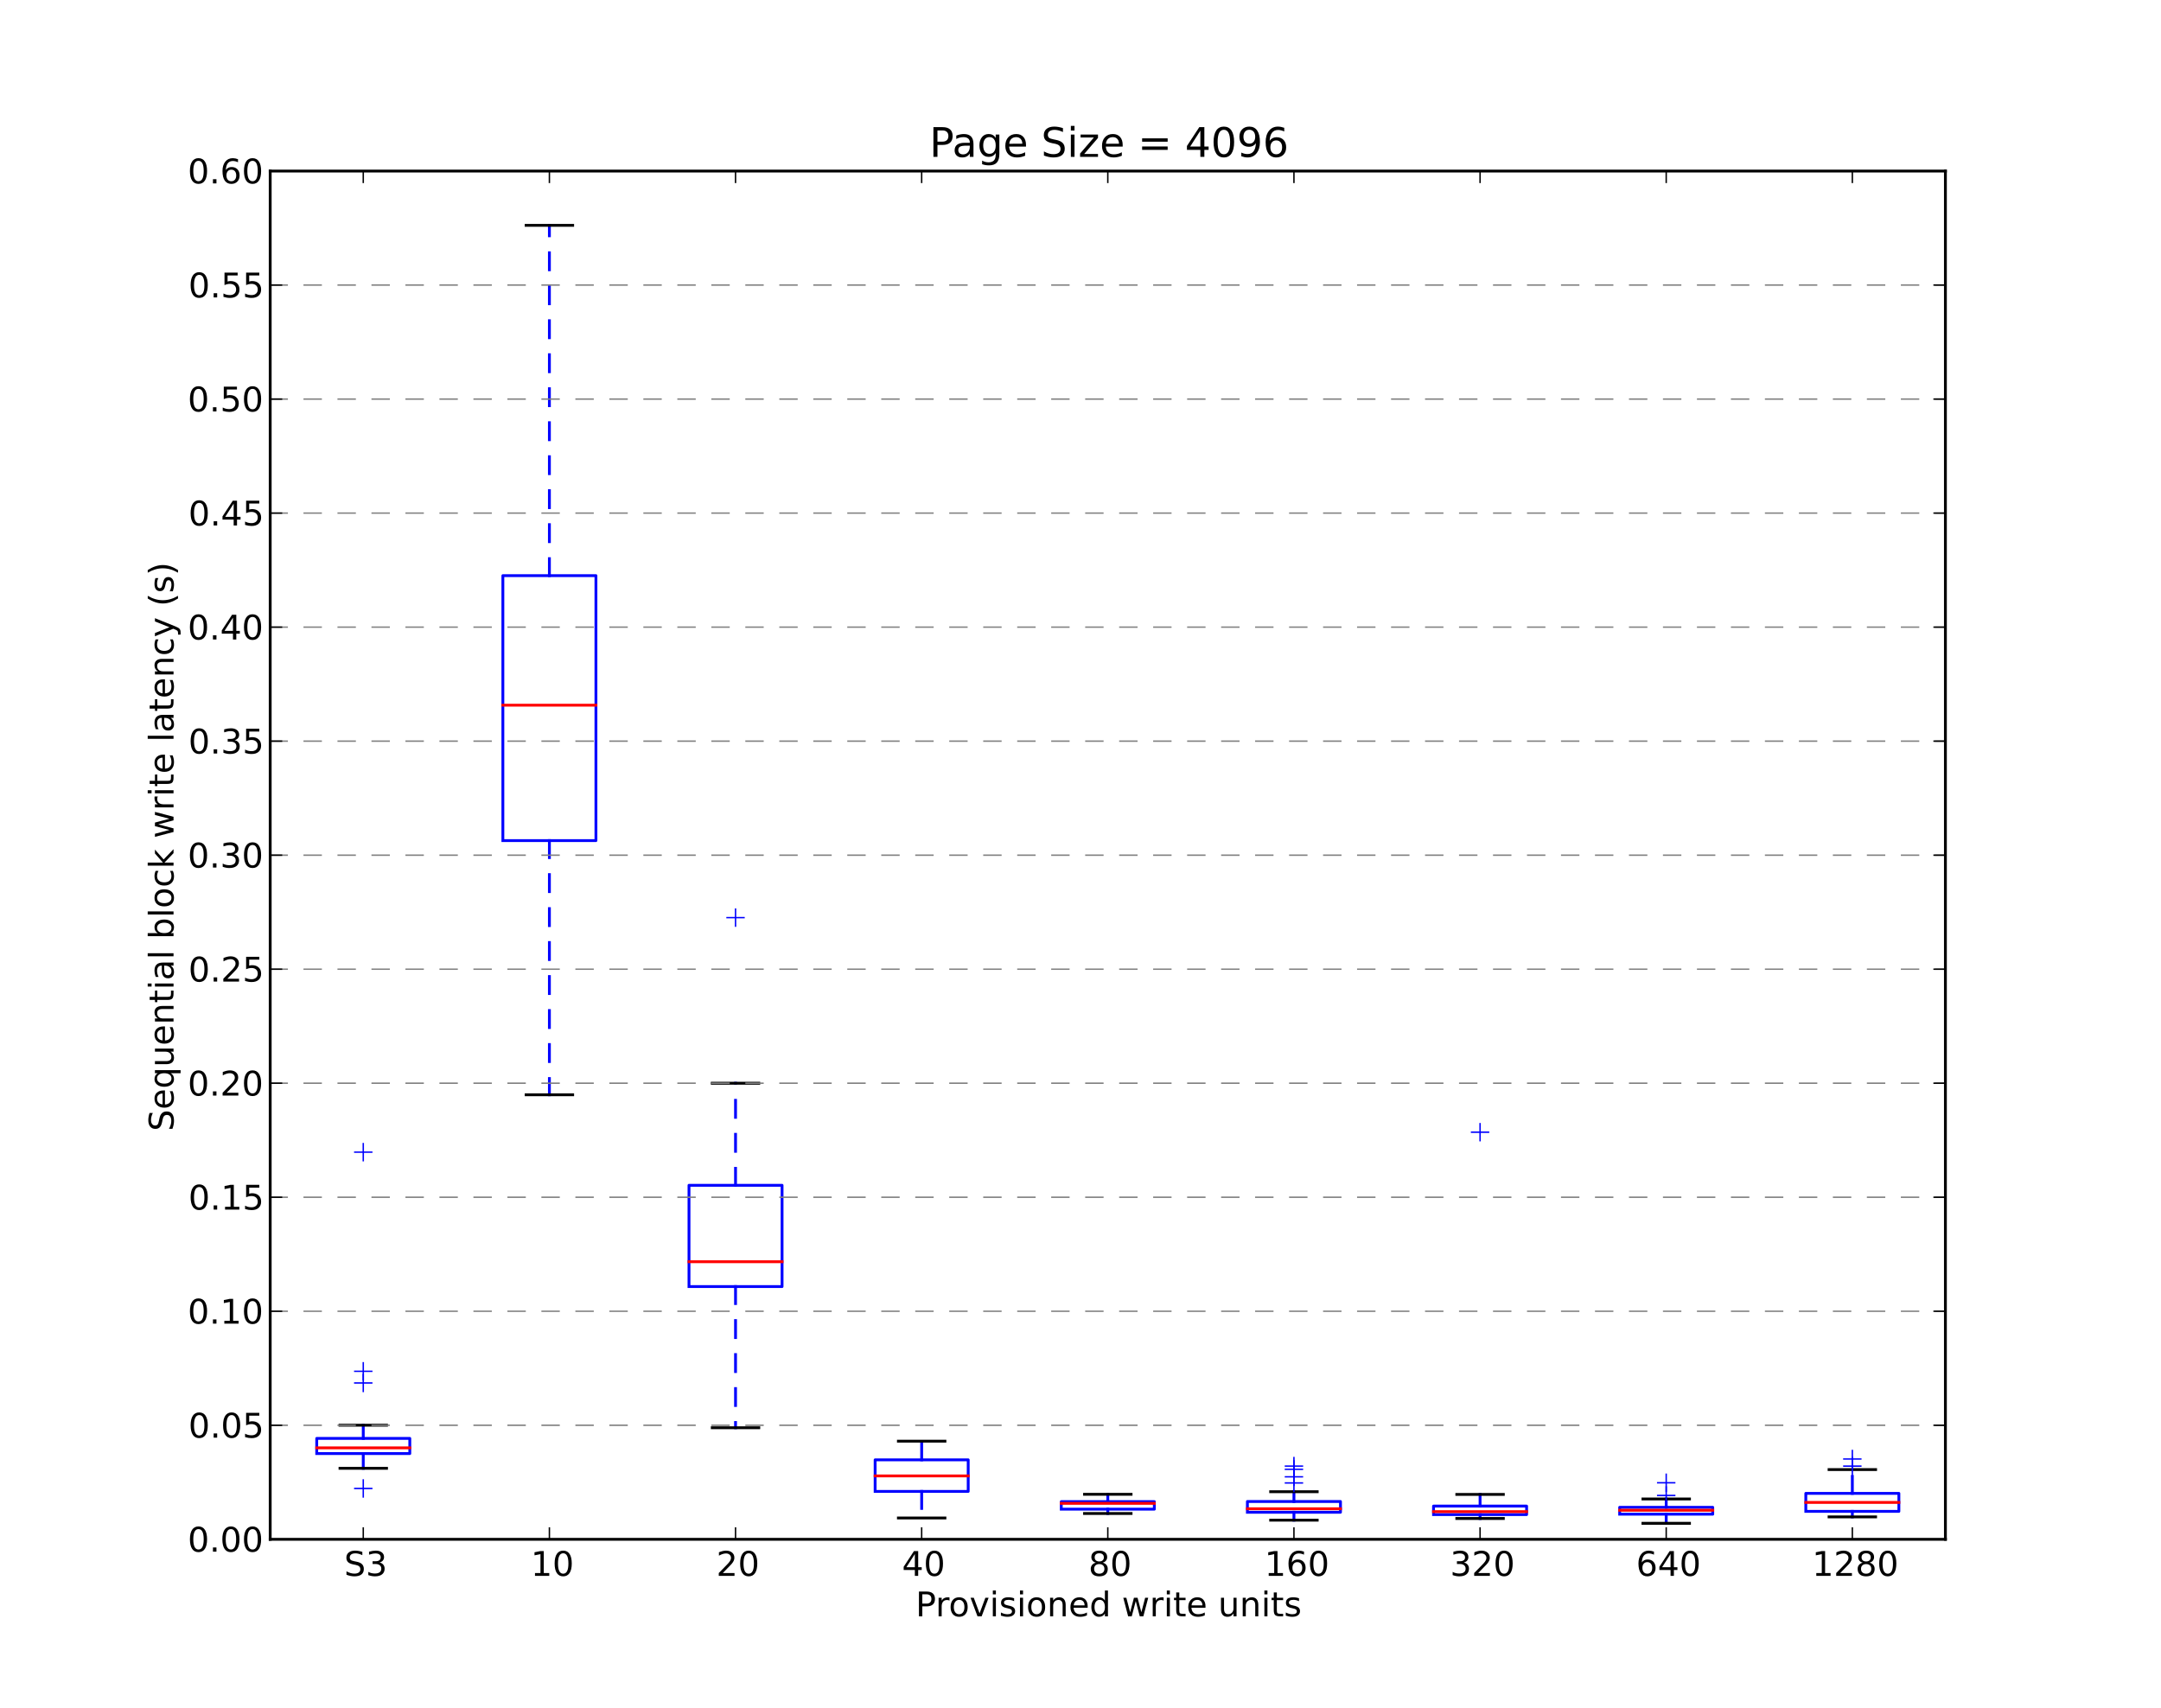 <?xml version="1.0" encoding="utf-8" standalone="no"?>
<!DOCTYPE svg PUBLIC "-//W3C//DTD SVG 1.1//EN"
  "http://www.w3.org/Graphics/SVG/1.1/DTD/svg11.dtd">
<!-- Created with matplotlib (http://matplotlib.sourceforge.net/) -->
<svg height="603pt" version="1.1" viewBox="0 0 763 603" width="763pt" xmlns="http://www.w3.org/2000/svg" xmlns:xlink="http://www.w3.org/1999/xlink">
 <defs>
  <style type="text/css">
*{stroke-linecap:square;stroke-linejoin:round;}
  </style>
 </defs>
 <g id="figure_1">
  <g id="patch_1">
   <path d="
M0 603.9
L763.2 603.9
L763.2 0
L0 0
z
" style="fill:#ffffff;"/>
  </g>
  <g id="axes_1">
   <g id="patch_2">
    <path d="
M95.4 543.51
L686.88 543.51
L686.88 60.39
L95.4 60.39
z
" style="fill:#ffffff;"/>
   </g>
   <g id="line2d_1">
    <path clip-path="url(#p51a8a331b1)" d="
M128.26 513.24
L128.26 518.444" style="fill:none;stroke:#0000ff;stroke-dasharray:6,6;stroke-dashoffset:0.0;stroke-linecap:butt;"/>
   </g>
   <g id="line2d_2">
    <path clip-path="url(#p51a8a331b1)" d="
M128.26 507.884
L128.26 503.232" style="fill:none;stroke:#0000ff;stroke-dasharray:6,6;stroke-dashoffset:0.0;stroke-linecap:butt;"/>
   </g>
   <g id="line2d_3">
    <path clip-path="url(#p51a8a331b1)" d="
M120.045 503.232
L136.475 503.232" style="fill:none;stroke:#000000;"/>
   </g>
   <g id="line2d_4">
    <path clip-path="url(#p51a8a331b1)" d="
M120.045 518.444
L136.475 518.444" style="fill:none;stroke:#000000;"/>
   </g>
   <g id="line2d_5">
    <path clip-path="url(#p51a8a331b1)" d="
M111.83 513.24
L144.69 513.24
L144.69 507.884
L111.83 507.884
L111.83 513.24" style="fill:none;stroke:#0000ff;"/>
   </g>
   <g id="line2d_6">
    <path clip-path="url(#p51a8a331b1)" d="
M111.83 511.219
L144.69 511.219" style="fill:none;stroke:#ff0000;"/>
   </g>
   <g id="line2d_7">
    <defs>
     <path d="
M-3 0
L3 0
M0 3
L0 -3" id="meed6b43e94" style="stroke:#0000ff;stroke-linecap:butt;stroke-width:0.5;"/>
    </defs>
    <g clip-path="url(#p51a8a331b1)">
     <use style="fill:#0000ff;stroke:#0000ff;stroke-linecap:butt;stroke-width:0.5;" x="128.26" xlink:href="#meed6b43e94" y="484.187"/>
     <use style="fill:#0000ff;stroke:#0000ff;stroke-linecap:butt;stroke-width:0.5;" x="128.26" xlink:href="#meed6b43e94" y="406.815"/>
     <use style="fill:#0000ff;stroke:#0000ff;stroke-linecap:butt;stroke-width:0.5;" x="128.26" xlink:href="#meed6b43e94" y="488.314"/>
    </g>
   </g>
   <g id="line2d_8">
    <g clip-path="url(#p51a8a331b1)">
     <use style="fill:#0000ff;stroke:#0000ff;stroke-linecap:butt;stroke-width:0.5;" x="128.26" xlink:href="#meed6b43e94" y="525.559"/>
    </g>
   </g>
   <g id="line2d_9">
    <path clip-path="url(#p51a8a331b1)" d="
M193.98 296.809
L193.98 386.555" style="fill:none;stroke:#0000ff;stroke-dasharray:6,6;stroke-dashoffset:0.0;stroke-linecap:butt;"/>
   </g>
   <g id="line2d_10">
    <path clip-path="url(#p51a8a331b1)" d="
M193.98 203.249
L193.98 79.56" style="fill:none;stroke:#0000ff;stroke-dasharray:6,6;stroke-dashoffset:0.0;stroke-linecap:butt;"/>
   </g>
   <g id="line2d_11">
    <path clip-path="url(#p51a8a331b1)" d="
M185.765 79.56
L202.195 79.56" style="fill:none;stroke:#000000;"/>
   </g>
   <g id="line2d_12">
    <path clip-path="url(#p51a8a331b1)" d="
M185.765 386.555
L202.195 386.555" style="fill:none;stroke:#000000;"/>
   </g>
   <g id="line2d_13">
    <path clip-path="url(#p51a8a331b1)" d="
M177.55 296.809
L210.41 296.809
L210.41 203.249
L177.55 203.249
L177.55 296.809" style="fill:none;stroke:#0000ff;"/>
   </g>
   <g id="line2d_14">
    <path clip-path="url(#p51a8a331b1)" d="
M177.55 248.997
L210.41 248.997" style="fill:none;stroke:#ff0000;"/>
   </g>
   <g id="line2d_15"/>
   <g id="line2d_16"/>
   <g id="line2d_17">
    <path clip-path="url(#p51a8a331b1)" d="
M259.7 454.275
L259.7 504.11" style="fill:none;stroke:#0000ff;stroke-dasharray:6,6;stroke-dashoffset:0.0;stroke-linecap:butt;"/>
   </g>
   <g id="line2d_18">
    <path clip-path="url(#p51a8a331b1)" d="
M259.7 418.513
L259.7 382.478" style="fill:none;stroke:#0000ff;stroke-dasharray:6,6;stroke-dashoffset:0.0;stroke-linecap:butt;"/>
   </g>
   <g id="line2d_19">
    <path clip-path="url(#p51a8a331b1)" d="
M251.485 382.478
L267.915 382.478" style="fill:none;stroke:#000000;"/>
   </g>
   <g id="line2d_20">
    <path clip-path="url(#p51a8a331b1)" d="
M251.485 504.11
L267.915 504.11" style="fill:none;stroke:#000000;"/>
   </g>
   <g id="line2d_21">
    <path clip-path="url(#p51a8a331b1)" d="
M243.27 454.275
L276.13 454.275
L276.13 418.513
L243.27 418.513
L243.27 454.275" style="fill:none;stroke:#0000ff;"/>
   </g>
   <g id="line2d_22">
    <path clip-path="url(#p51a8a331b1)" d="
M243.27 445.507
L276.13 445.507" style="fill:none;stroke:#ff0000;"/>
   </g>
   <g id="line2d_23">
    <g clip-path="url(#p51a8a331b1)">
     <use style="fill:#0000ff;stroke:#0000ff;stroke-linecap:butt;stroke-width:0.5;" x="259.7" xlink:href="#meed6b43e94" y="323.998"/>
    </g>
   </g>
   <g id="line2d_24"/>
   <g id="line2d_25">
    <path clip-path="url(#p51a8a331b1)" d="
M325.42 526.597
L325.42 535.988" style="fill:none;stroke:#0000ff;stroke-dasharray:6,6;stroke-dashoffset:0.0;stroke-linecap:butt;"/>
   </g>
   <g id="line2d_26">
    <path clip-path="url(#p51a8a331b1)" d="
M325.42 515.451
L325.42 508.861" style="fill:none;stroke:#0000ff;stroke-dasharray:6,6;stroke-dashoffset:0.0;stroke-linecap:butt;"/>
   </g>
   <g id="line2d_27">
    <path clip-path="url(#p51a8a331b1)" d="
M317.205 508.861
L333.635 508.861" style="fill:none;stroke:#000000;"/>
   </g>
   <g id="line2d_28">
    <path clip-path="url(#p51a8a331b1)" d="
M317.205 535.988
L333.635 535.988" style="fill:none;stroke:#000000;"/>
   </g>
   <g id="line2d_29">
    <path clip-path="url(#p51a8a331b1)" d="
M308.99 526.597
L341.85 526.597
L341.85 515.451
L308.99 515.451
L308.99 526.597" style="fill:none;stroke:#0000ff;"/>
   </g>
   <g id="line2d_30">
    <path clip-path="url(#p51a8a331b1)" d="
M308.99 521.13
L341.85 521.13" style="fill:none;stroke:#ff0000;"/>
   </g>
   <g id="line2d_31"/>
   <g id="line2d_32"/>
   <g id="line2d_33">
    <path clip-path="url(#p51a8a331b1)" d="
M391.14 532.869
L391.14 534.39" style="fill:none;stroke:#0000ff;stroke-dasharray:6,6;stroke-dashoffset:0.0;stroke-linecap:butt;"/>
   </g>
   <g id="line2d_34">
    <path clip-path="url(#p51a8a331b1)" d="
M391.14 530.211
L391.14 527.627" style="fill:none;stroke:#0000ff;stroke-dasharray:6,6;stroke-dashoffset:0.0;stroke-linecap:butt;"/>
   </g>
   <g id="line2d_35">
    <path clip-path="url(#p51a8a331b1)" d="
M382.925 527.627
L399.355 527.627" style="fill:none;stroke:#000000;"/>
   </g>
   <g id="line2d_36">
    <path clip-path="url(#p51a8a331b1)" d="
M382.925 534.39
L399.355 534.39" style="fill:none;stroke:#000000;"/>
   </g>
   <g id="line2d_37">
    <path clip-path="url(#p51a8a331b1)" d="
M374.71 532.869
L407.57 532.869
L407.57 530.211
L374.71 530.211
L374.71 532.869" style="fill:none;stroke:#0000ff;"/>
   </g>
   <g id="line2d_38">
    <path clip-path="url(#p51a8a331b1)" d="
M374.71 530.819
L407.57 530.819" style="fill:none;stroke:#ff0000;"/>
   </g>
   <g id="line2d_39"/>
   <g id="line2d_40"/>
   <g id="line2d_41">
    <path clip-path="url(#p51a8a331b1)" d="
M456.86 533.957
L456.86 536.747" style="fill:none;stroke:#0000ff;stroke-dasharray:6,6;stroke-dashoffset:0.0;stroke-linecap:butt;"/>
   </g>
   <g id="line2d_42">
    <path clip-path="url(#p51a8a331b1)" d="
M456.86 530.158
L456.86 526.712" style="fill:none;stroke:#0000ff;stroke-dasharray:6,6;stroke-dashoffset:0.0;stroke-linecap:butt;"/>
   </g>
   <g id="line2d_43">
    <path clip-path="url(#p51a8a331b1)" d="
M448.645 526.712
L465.075 526.712" style="fill:none;stroke:#000000;"/>
   </g>
   <g id="line2d_44">
    <path clip-path="url(#p51a8a331b1)" d="
M448.645 536.747
L465.075 536.747" style="fill:none;stroke:#000000;"/>
   </g>
   <g id="line2d_45">
    <path clip-path="url(#p51a8a331b1)" d="
M440.43 533.957
L473.29 533.957
L473.29 530.158
L440.43 530.158
L440.43 533.957" style="fill:none;stroke:#0000ff;"/>
   </g>
   <g id="line2d_46">
    <path clip-path="url(#p51a8a331b1)" d="
M440.43 532.723
L473.29 532.723" style="fill:none;stroke:#ff0000;"/>
   </g>
   <g id="line2d_47">
    <g clip-path="url(#p51a8a331b1)">
     <use style="fill:#0000ff;stroke:#0000ff;stroke-linecap:butt;stroke-width:0.5;" x="456.86" xlink:href="#meed6b43e94" y="523.609"/>
     <use style="fill:#0000ff;stroke:#0000ff;stroke-linecap:butt;stroke-width:0.5;" x="456.86" xlink:href="#meed6b43e94" y="521.446"/>
     <use style="fill:#0000ff;stroke:#0000ff;stroke-linecap:butt;stroke-width:0.5;" x="456.86" xlink:href="#meed6b43e94" y="518.8"/>
     <use style="fill:#0000ff;stroke:#0000ff;stroke-linecap:butt;stroke-width:0.5;" x="456.86" xlink:href="#meed6b43e94" y="517.656"/>
    </g>
   </g>
   <g id="line2d_48"/>
   <g id="line2d_49">
    <path clip-path="url(#p51a8a331b1)" d="
M522.58 534.784
L522.58 536.154" style="fill:none;stroke:#0000ff;stroke-dasharray:6,6;stroke-dashoffset:0.0;stroke-linecap:butt;"/>
   </g>
   <g id="line2d_50">
    <path clip-path="url(#p51a8a331b1)" d="
M522.58 531.781
L522.58 527.661" style="fill:none;stroke:#0000ff;stroke-dasharray:6,6;stroke-dashoffset:0.0;stroke-linecap:butt;"/>
   </g>
   <g id="line2d_51">
    <path clip-path="url(#p51a8a331b1)" d="
M514.365 527.661
L530.795 527.661" style="fill:none;stroke:#000000;"/>
   </g>
   <g id="line2d_52">
    <path clip-path="url(#p51a8a331b1)" d="
M514.365 536.154
L530.795 536.154" style="fill:none;stroke:#000000;"/>
   </g>
   <g id="line2d_53">
    <path clip-path="url(#p51a8a331b1)" d="
M506.15 534.784
L539.01 534.784
L539.01 531.781
L506.15 531.781
L506.15 534.784" style="fill:none;stroke:#0000ff;"/>
   </g>
   <g id="line2d_54">
    <path clip-path="url(#p51a8a331b1)" d="
M506.15 533.752
L539.01 533.752" style="fill:none;stroke:#ff0000;"/>
   </g>
   <g id="line2d_55">
    <g clip-path="url(#p51a8a331b1)">
     <use style="fill:#0000ff;stroke:#0000ff;stroke-linecap:butt;stroke-width:0.5;" x="522.58" xlink:href="#meed6b43e94" y="399.761"/>
    </g>
   </g>
   <g id="line2d_56"/>
   <g id="line2d_57">
    <path clip-path="url(#p51a8a331b1)" d="
M588.3 534.645
L588.3 537.865" style="fill:none;stroke:#0000ff;stroke-dasharray:6,6;stroke-dashoffset:0.0;stroke-linecap:butt;"/>
   </g>
   <g id="line2d_58">
    <path clip-path="url(#p51a8a331b1)" d="
M588.3 532.216
L588.3 529.262" style="fill:none;stroke:#0000ff;stroke-dasharray:6,6;stroke-dashoffset:0.0;stroke-linecap:butt;"/>
   </g>
   <g id="line2d_59">
    <path clip-path="url(#p51a8a331b1)" d="
M580.085 529.262
L596.515 529.262" style="fill:none;stroke:#000000;"/>
   </g>
   <g id="line2d_60">
    <path clip-path="url(#p51a8a331b1)" d="
M580.085 537.865
L596.515 537.865" style="fill:none;stroke:#000000;"/>
   </g>
   <g id="line2d_61">
    <path clip-path="url(#p51a8a331b1)" d="
M571.87 534.645
L604.73 534.645
L604.73 532.216
L571.87 532.216
L571.87 534.645" style="fill:none;stroke:#0000ff;"/>
   </g>
   <g id="line2d_62">
    <path clip-path="url(#p51a8a331b1)" d="
M571.87 533.245
L604.73 533.245" style="fill:none;stroke:#ff0000;"/>
   </g>
   <g id="line2d_63">
    <g clip-path="url(#p51a8a331b1)">
     <use style="fill:#0000ff;stroke:#0000ff;stroke-linecap:butt;stroke-width:0.5;" x="588.3" xlink:href="#meed6b43e94" y="528.025"/>
     <use style="fill:#0000ff;stroke:#0000ff;stroke-linecap:butt;stroke-width:0.5;" x="588.3" xlink:href="#meed6b43e94" y="523.545"/>
    </g>
   </g>
   <g id="line2d_64"/>
   <g id="line2d_65">
    <path clip-path="url(#p51a8a331b1)" d="
M654.02 533.647
L654.02 535.603" style="fill:none;stroke:#0000ff;stroke-dasharray:6,6;stroke-dashoffset:0.0;stroke-linecap:butt;"/>
   </g>
   <g id="line2d_66">
    <path clip-path="url(#p51a8a331b1)" d="
M654.02 527.289
L654.02 518.893" style="fill:none;stroke:#0000ff;stroke-dasharray:6,6;stroke-dashoffset:0.0;stroke-linecap:butt;"/>
   </g>
   <g id="line2d_67">
    <path clip-path="url(#p51a8a331b1)" d="
M645.805 518.893
L662.235 518.893" style="fill:none;stroke:#000000;"/>
   </g>
   <g id="line2d_68">
    <path clip-path="url(#p51a8a331b1)" d="
M645.805 535.603
L662.235 535.603" style="fill:none;stroke:#000000;"/>
   </g>
   <g id="line2d_69">
    <path clip-path="url(#p51a8a331b1)" d="
M637.59 533.647
L670.45 533.647
L670.45 527.289
L637.59 527.289
L637.59 533.647" style="fill:none;stroke:#0000ff;"/>
   </g>
   <g id="line2d_70">
    <path clip-path="url(#p51a8a331b1)" d="
M637.59 530.488
L670.45 530.488" style="fill:none;stroke:#ff0000;"/>
   </g>
   <g id="line2d_71">
    <g clip-path="url(#p51a8a331b1)">
     <use style="fill:#0000ff;stroke:#0000ff;stroke-linecap:butt;stroke-width:0.5;" x="654.02" xlink:href="#meed6b43e94" y="517.664"/>
     <use style="fill:#0000ff;stroke:#0000ff;stroke-linecap:butt;stroke-width:0.5;" x="654.02" xlink:href="#meed6b43e94" y="515.159"/>
    </g>
   </g>
   <g id="line2d_72"/>
   <g id="matplotlib.axis_1">
    <g id="xtick_1">
     <g id="line2d_73">
      <defs>
       <path d="
M0 0
L0 -4" id="m0012dd4eef" style="stroke:#000000;stroke-linecap:butt;stroke-width:0.5;"/>
      </defs>
      <g>
       <use style="stroke:#000000;stroke-linecap:butt;stroke-width:0.5;" x="128.26" xlink:href="#m0012dd4eef" y="543.51"/>
      </g>
     </g>
     <g id="line2d_74">
      <defs>
       <path d="
M0 0
L0 4" id="m476344969c" style="stroke:#000000;stroke-linecap:butt;stroke-width:0.5;"/>
      </defs>
      <g>
       <use style="stroke:#000000;stroke-linecap:butt;stroke-width:0.5;" x="128.26" xlink:href="#m476344969c" y="60.39"/>
      </g>
     </g>
     <g id="text_1">
      <!-- S3 -->
      <defs>
       <path d="
M53.516 70.516
L53.516 60.891
Q47.906 63.578 42.922 64.891
Q37.938 66.219 33.297 66.219
Q25.25 66.219 20.875 63.094
Q16.5 59.969 16.5 54.203
Q16.5 49.359 19.406 46.891
Q22.312 44.438 30.422 42.922
L36.375 41.703
Q47.406 39.594 52.656 34.297
Q57.906 29 57.906 20.125
Q57.906 9.516 50.797 4.047
Q43.703 -1.422 29.984 -1.422
Q24.812 -1.422 18.969 -0.25
Q13.141 0.922 6.891 3.219
L6.891 13.375
Q12.891 10.016 18.656 8.297
Q24.422 6.594 29.984 6.594
Q38.422 6.594 43.016 9.906
Q47.609 13.234 47.609 19.391
Q47.609 24.75 44.312 27.781
Q41.016 30.812 33.5 32.328
L27.484 33.5
Q16.453 35.688 11.516 40.375
Q6.594 45.062 6.594 53.422
Q6.594 63.094 13.406 68.656
Q20.219 74.219 32.172 74.219
Q37.312 74.219 42.625 73.281
Q47.953 72.359 53.516 70.516" id="DejaVuSans-53"/>
       <path d="
M40.578 39.312
Q47.656 37.797 51.625 33
Q55.609 28.219 55.609 21.188
Q55.609 10.406 48.188 4.484
Q40.766 -1.422 27.094 -1.422
Q22.516 -1.422 17.656 -0.516
Q12.797 0.391 7.625 2.203
L7.625 11.719
Q11.719 9.328 16.594 8.109
Q21.484 6.891 26.812 6.891
Q36.078 6.891 40.938 10.547
Q45.797 14.203 45.797 21.188
Q45.797 27.641 41.281 31.266
Q36.766 34.906 28.719 34.906
L20.219 34.906
L20.219 43.016
L29.109 43.016
Q36.375 43.016 40.234 45.922
Q44.094 48.828 44.094 54.297
Q44.094 59.906 40.109 62.906
Q36.141 65.922 28.719 65.922
Q24.656 65.922 20.016 65.031
Q15.375 64.156 9.812 62.312
L9.812 71.094
Q15.438 72.656 20.344 73.438
Q25.25 74.219 29.594 74.219
Q40.828 74.219 47.359 69.109
Q53.906 64.016 53.906 55.328
Q53.906 49.266 50.438 45.094
Q46.969 40.922 40.578 39.312" id="DejaVuSans-33"/>
      </defs>
      <g transform="translate(121.51 556.416)scale(0.12 -0.12)">
       <use xlink:href="#DejaVuSans-53"/>
       <use x="63.477" xlink:href="#DejaVuSans-33"/>
      </g>
     </g>
    </g>
    <g id="xtick_2">
     <g id="line2d_75">
      <g>
       <use style="stroke:#000000;stroke-linecap:butt;stroke-width:0.5;" x="193.98" xlink:href="#m0012dd4eef" y="543.51"/>
      </g>
     </g>
     <g id="line2d_76">
      <g>
       <use style="stroke:#000000;stroke-linecap:butt;stroke-width:0.5;" x="193.98" xlink:href="#m476344969c" y="60.39"/>
      </g>
     </g>
     <g id="text_2">
      <!-- 10 -->
      <defs>
       <path d="
M12.406 8.297
L28.516 8.297
L28.516 63.922
L10.984 60.406
L10.984 69.391
L28.422 72.906
L38.281 72.906
L38.281 8.297
L54.391 8.297
L54.391 0
L12.406 0
z
" id="DejaVuSans-31"/>
       <path d="
M31.781 66.406
Q24.172 66.406 20.328 58.906
Q16.5 51.422 16.5 36.375
Q16.5 21.391 20.328 13.891
Q24.172 6.391 31.781 6.391
Q39.453 6.391 43.281 13.891
Q47.125 21.391 47.125 36.375
Q47.125 51.422 43.281 58.906
Q39.453 66.406 31.781 66.406
M31.781 74.219
Q44.047 74.219 50.516 64.516
Q56.984 54.828 56.984 36.375
Q56.984 17.969 50.516 8.266
Q44.047 -1.422 31.781 -1.422
Q19.531 -1.422 13.062 8.266
Q6.594 17.969 6.594 36.375
Q6.594 54.828 13.062 64.516
Q19.531 74.219 31.781 74.219" id="DejaVuSans-30"/>
      </defs>
      <g transform="translate(187.403 556.416)scale(0.12 -0.12)">
       <use xlink:href="#DejaVuSans-31"/>
       <use x="63.623" xlink:href="#DejaVuSans-30"/>
      </g>
     </g>
    </g>
    <g id="xtick_3">
     <g id="line2d_77">
      <g>
       <use style="stroke:#000000;stroke-linecap:butt;stroke-width:0.5;" x="259.7" xlink:href="#m0012dd4eef" y="543.51"/>
      </g>
     </g>
     <g id="line2d_78">
      <g>
       <use style="stroke:#000000;stroke-linecap:butt;stroke-width:0.5;" x="259.7" xlink:href="#m476344969c" y="60.39"/>
      </g>
     </g>
     <g id="text_3">
      <!-- 20 -->
      <defs>
       <path d="
M19.188 8.297
L53.609 8.297
L53.609 0
L7.328 0
L7.328 8.297
Q12.938 14.109 22.625 23.891
Q32.328 33.688 34.812 36.531
Q39.547 41.844 41.422 45.531
Q43.312 49.219 43.312 52.781
Q43.312 58.594 39.234 62.25
Q35.156 65.922 28.609 65.922
Q23.969 65.922 18.812 64.312
Q13.672 62.703 7.812 59.422
L7.812 69.391
Q13.766 71.781 18.938 73
Q24.125 74.219 28.422 74.219
Q39.75 74.219 46.484 68.547
Q53.219 62.891 53.219 53.422
Q53.219 48.922 51.531 44.891
Q49.859 40.875 45.406 35.406
Q44.188 33.984 37.641 27.219
Q31.109 20.453 19.188 8.297" id="DejaVuSans-32"/>
      </defs>
      <g transform="translate(252.903 556.416)scale(0.12 -0.12)">
       <use xlink:href="#DejaVuSans-32"/>
       <use x="63.623" xlink:href="#DejaVuSans-30"/>
      </g>
     </g>
    </g>
    <g id="xtick_4">
     <g id="line2d_79">
      <g>
       <use style="stroke:#000000;stroke-linecap:butt;stroke-width:0.5;" x="325.42" xlink:href="#m0012dd4eef" y="543.51"/>
      </g>
     </g>
     <g id="line2d_80">
      <g>
       <use style="stroke:#000000;stroke-linecap:butt;stroke-width:0.5;" x="325.42" xlink:href="#m476344969c" y="60.39"/>
      </g>
     </g>
     <g id="text_4">
      <!-- 40 -->
      <defs>
       <path d="
M37.797 64.312
L12.891 25.391
L37.797 25.391
z

M35.203 72.906
L47.609 72.906
L47.609 25.391
L58.016 25.391
L58.016 17.188
L47.609 17.188
L47.609 0
L37.797 0
L37.797 17.188
L4.891 17.188
L4.891 26.703
z
" id="DejaVuSans-34"/>
      </defs>
      <g transform="translate(318.477 556.416)scale(0.12 -0.12)">
       <use xlink:href="#DejaVuSans-34"/>
       <use x="63.623" xlink:href="#DejaVuSans-30"/>
      </g>
     </g>
    </g>
    <g id="xtick_5">
     <g id="line2d_81">
      <g>
       <use style="stroke:#000000;stroke-linecap:butt;stroke-width:0.5;" x="391.14" xlink:href="#m0012dd4eef" y="543.51"/>
      </g>
     </g>
     <g id="line2d_82">
      <g>
       <use style="stroke:#000000;stroke-linecap:butt;stroke-width:0.5;" x="391.14" xlink:href="#m476344969c" y="60.39"/>
      </g>
     </g>
     <g id="text_5">
      <!-- 80 -->
      <defs>
       <path d="
M31.781 34.625
Q24.75 34.625 20.719 30.859
Q16.703 27.094 16.703 20.516
Q16.703 13.922 20.719 10.156
Q24.75 6.391 31.781 6.391
Q38.812 6.391 42.859 10.172
Q46.922 13.969 46.922 20.516
Q46.922 27.094 42.891 30.859
Q38.875 34.625 31.781 34.625
M21.922 38.812
Q15.578 40.375 12.031 44.719
Q8.5 49.078 8.5 55.328
Q8.5 64.062 14.719 69.141
Q20.953 74.219 31.781 74.219
Q42.672 74.219 48.875 69.141
Q55.078 64.062 55.078 55.328
Q55.078 49.078 51.531 44.719
Q48 40.375 41.703 38.812
Q48.828 37.156 52.797 32.312
Q56.781 27.484 56.781 20.516
Q56.781 9.906 50.312 4.234
Q43.844 -1.422 31.781 -1.422
Q19.734 -1.422 13.25 4.234
Q6.781 9.906 6.781 20.516
Q6.781 27.484 10.781 32.312
Q14.797 37.156 21.922 38.812
M18.312 54.391
Q18.312 48.734 21.844 45.562
Q25.391 42.391 31.781 42.391
Q38.141 42.391 41.719 45.562
Q45.312 48.734 45.312 54.391
Q45.312 60.062 41.719 63.234
Q38.141 66.406 31.781 66.406
Q25.391 66.406 21.844 63.234
Q18.312 60.062 18.312 54.391" id="DejaVuSans-38"/>
      </defs>
      <g transform="translate(384.31 556.416)scale(0.12 -0.12)">
       <use xlink:href="#DejaVuSans-38"/>
       <use x="63.623" xlink:href="#DejaVuSans-30"/>
      </g>
     </g>
    </g>
    <g id="xtick_6">
     <g id="line2d_83">
      <g>
       <use style="stroke:#000000;stroke-linecap:butt;stroke-width:0.5;" x="456.86" xlink:href="#m0012dd4eef" y="543.51"/>
      </g>
     </g>
     <g id="line2d_84">
      <g>
       <use style="stroke:#000000;stroke-linecap:butt;stroke-width:0.5;" x="456.86" xlink:href="#m476344969c" y="60.39"/>
      </g>
     </g>
     <g id="text_6">
      <!-- 160 -->
      <defs>
       <path d="
M33.016 40.375
Q26.375 40.375 22.484 35.828
Q18.609 31.297 18.609 23.391
Q18.609 15.531 22.484 10.953
Q26.375 6.391 33.016 6.391
Q39.656 6.391 43.531 10.953
Q47.406 15.531 47.406 23.391
Q47.406 31.297 43.531 35.828
Q39.656 40.375 33.016 40.375
M52.594 71.297
L52.594 62.312
Q48.875 64.062 45.094 64.984
Q41.312 65.922 37.594 65.922
Q27.828 65.922 22.672 59.328
Q17.531 52.734 16.797 39.406
Q19.672 43.656 24.016 45.922
Q28.375 48.188 33.594 48.188
Q44.578 48.188 50.953 41.516
Q57.328 34.859 57.328 23.391
Q57.328 12.156 50.688 5.359
Q44.047 -1.422 33.016 -1.422
Q20.359 -1.422 13.672 8.266
Q6.984 17.969 6.984 36.375
Q6.984 53.656 15.188 63.938
Q23.391 74.219 37.203 74.219
Q40.922 74.219 44.703 73.484
Q48.484 72.75 52.594 71.297" id="DejaVuSans-36"/>
      </defs>
      <g transform="translate(446.465 556.416)scale(0.12 -0.12)">
       <use xlink:href="#DejaVuSans-31"/>
       <use x="63.623" xlink:href="#DejaVuSans-36"/>
       <use x="127.246" xlink:href="#DejaVuSans-30"/>
      </g>
     </g>
    </g>
    <g id="xtick_7">
     <g id="line2d_85">
      <g>
       <use style="stroke:#000000;stroke-linecap:butt;stroke-width:0.5;" x="522.58" xlink:href="#m0012dd4eef" y="543.51"/>
      </g>
     </g>
     <g id="line2d_86">
      <g>
       <use style="stroke:#000000;stroke-linecap:butt;stroke-width:0.5;" x="522.58" xlink:href="#m476344969c" y="60.39"/>
      </g>
     </g>
     <g id="text_7">
      <!-- 320 -->
      <g transform="translate(511.983 556.416)scale(0.12 -0.12)">
       <use xlink:href="#DejaVuSans-33"/>
       <use x="63.623" xlink:href="#DejaVuSans-32"/>
       <use x="127.246" xlink:href="#DejaVuSans-30"/>
      </g>
     </g>
    </g>
    <g id="xtick_8">
     <g id="line2d_87">
      <g>
       <use style="stroke:#000000;stroke-linecap:butt;stroke-width:0.5;" x="588.3" xlink:href="#m0012dd4eef" y="543.51"/>
      </g>
     </g>
     <g id="line2d_88">
      <g>
       <use style="stroke:#000000;stroke-linecap:butt;stroke-width:0.5;" x="588.3" xlink:href="#m476344969c" y="60.39"/>
      </g>
     </g>
     <g id="text_8">
      <!-- 640 -->
      <g transform="translate(577.665 556.416)scale(0.12 -0.12)">
       <use xlink:href="#DejaVuSans-36"/>
       <use x="63.623" xlink:href="#DejaVuSans-34"/>
       <use x="127.246" xlink:href="#DejaVuSans-30"/>
      </g>
     </g>
    </g>
    <g id="xtick_9">
     <g id="line2d_89">
      <g>
       <use style="stroke:#000000;stroke-linecap:butt;stroke-width:0.5;" x="654.02" xlink:href="#m0012dd4eef" y="543.51"/>
      </g>
     </g>
     <g id="line2d_90">
      <g>
       <use style="stroke:#000000;stroke-linecap:butt;stroke-width:0.5;" x="654.02" xlink:href="#m476344969c" y="60.39"/>
      </g>
     </g>
     <g id="text_9">
      <!-- 1280 -->
      <g transform="translate(639.808 556.416)scale(0.12 -0.12)">
       <use xlink:href="#DejaVuSans-31"/>
       <use x="63.623" xlink:href="#DejaVuSans-32"/>
       <use x="127.246" xlink:href="#DejaVuSans-38"/>
       <use x="190.869" xlink:href="#DejaVuSans-30"/>
      </g>
     </g>
    </g>
    <g id="text_10">
     <!-- Provisioned write units -->
     <defs>
      <path d="
M2.984 54.688
L12.5 54.688
L29.594 8.797
L46.688 54.688
L56.203 54.688
L35.688 0
L23.484 0
z
" id="DejaVuSans-76"/>
      <path d="
M30.609 48.391
Q23.391 48.391 19.188 42.75
Q14.984 37.109 14.984 27.297
Q14.984 17.484 19.156 11.844
Q23.344 6.203 30.609 6.203
Q37.797 6.203 41.984 11.859
Q46.188 17.531 46.188 27.297
Q46.188 37.016 41.984 42.703
Q37.797 48.391 30.609 48.391
M30.609 56
Q42.328 56 49.016 48.375
Q55.719 40.766 55.719 27.297
Q55.719 13.875 49.016 6.219
Q42.328 -1.422 30.609 -1.422
Q18.844 -1.422 12.172 6.219
Q5.516 13.875 5.516 27.297
Q5.516 40.766 12.172 48.375
Q18.844 56 30.609 56" id="DejaVuSans-6f"/>
      <path d="
M54.891 33.016
L54.891 0
L45.906 0
L45.906 32.719
Q45.906 40.484 42.875 44.328
Q39.844 48.188 33.797 48.188
Q26.516 48.188 22.312 43.547
Q18.109 38.922 18.109 30.906
L18.109 0
L9.078 0
L9.078 54.688
L18.109 54.688
L18.109 46.188
Q21.344 51.125 25.703 53.562
Q30.078 56 35.797 56
Q45.219 56 50.047 50.172
Q54.891 44.344 54.891 33.016" id="DejaVuSans-6e"/>
      <path id="DejaVuSans-20"/>
      <path d="
M56.203 29.594
L56.203 25.203
L14.891 25.203
Q15.484 15.922 20.484 11.062
Q25.484 6.203 34.422 6.203
Q39.594 6.203 44.453 7.469
Q49.312 8.734 54.109 11.281
L54.109 2.781
Q49.266 0.734 44.188 -0.344
Q39.109 -1.422 33.891 -1.422
Q20.797 -1.422 13.156 6.188
Q5.516 13.812 5.516 26.812
Q5.516 40.234 12.766 48.109
Q20.016 56 32.328 56
Q43.359 56 49.781 48.891
Q56.203 41.797 56.203 29.594
M47.219 32.234
Q47.125 39.594 43.094 43.984
Q39.062 48.391 32.422 48.391
Q24.906 48.391 20.391 44.141
Q15.875 39.891 15.188 32.172
z
" id="DejaVuSans-65"/>
      <path d="
M9.422 54.688
L18.406 54.688
L18.406 0
L9.422 0
z

M9.422 75.984
L18.406 75.984
L18.406 64.594
L9.422 64.594
z
" id="DejaVuSans-69"/>
      <path d="
M8.5 21.578
L8.5 54.688
L17.484 54.688
L17.484 21.922
Q17.484 14.156 20.5 10.266
Q23.531 6.391 29.594 6.391
Q36.859 6.391 41.078 11.031
Q45.312 15.672 45.312 23.688
L45.312 54.688
L54.297 54.688
L54.297 0
L45.312 0
L45.312 8.406
Q42.047 3.422 37.719 1
Q33.406 -1.422 27.688 -1.422
Q18.266 -1.422 13.375 4.438
Q8.5 10.297 8.5 21.578
M31.109 56
z
" id="DejaVuSans-75"/>
      <path d="
M18.312 70.219
L18.312 54.688
L36.812 54.688
L36.812 47.703
L18.312 47.703
L18.312 18.016
Q18.312 11.328 20.141 9.422
Q21.969 7.516 27.594 7.516
L36.812 7.516
L36.812 0
L27.594 0
Q17.188 0 13.234 3.875
Q9.281 7.766 9.281 18.016
L9.281 47.703
L2.688 47.703
L2.688 54.688
L9.281 54.688
L9.281 70.219
z
" id="DejaVuSans-74"/>
      <path d="
M45.406 46.391
L45.406 75.984
L54.391 75.984
L54.391 0
L45.406 0
L45.406 8.203
Q42.578 3.328 38.25 0.953
Q33.938 -1.422 27.875 -1.422
Q17.969 -1.422 11.734 6.484
Q5.516 14.406 5.516 27.297
Q5.516 40.188 11.734 48.094
Q17.969 56 27.875 56
Q33.938 56 38.25 53.625
Q42.578 51.266 45.406 46.391
M14.797 27.297
Q14.797 17.391 18.875 11.75
Q22.953 6.109 30.078 6.109
Q37.203 6.109 41.297 11.75
Q45.406 17.391 45.406 27.297
Q45.406 37.203 41.297 42.844
Q37.203 48.484 30.078 48.484
Q22.953 48.484 18.875 42.844
Q14.797 37.203 14.797 27.297" id="DejaVuSans-64"/>
      <path d="
M19.672 64.797
L19.672 37.406
L32.078 37.406
Q38.969 37.406 42.719 40.969
Q46.484 44.531 46.484 51.125
Q46.484 57.672 42.719 61.234
Q38.969 64.797 32.078 64.797
z

M9.812 72.906
L32.078 72.906
Q44.344 72.906 50.609 67.359
Q56.891 61.812 56.891 51.125
Q56.891 40.328 50.609 34.812
Q44.344 29.297 32.078 29.297
L19.672 29.297
L19.672 0
L9.812 0
z
" id="DejaVuSans-50"/>
      <path d="
M4.203 54.688
L13.188 54.688
L24.422 12.016
L35.594 54.688
L46.188 54.688
L57.422 12.016
L68.609 54.688
L77.594 54.688
L63.281 0
L52.688 0
L40.922 44.828
L29.109 0
L18.5 0
z
" id="DejaVuSans-77"/>
      <path d="
M44.281 53.078
L44.281 44.578
Q40.484 46.531 36.375 47.5
Q32.281 48.484 27.875 48.484
Q21.188 48.484 17.844 46.438
Q14.5 44.391 14.5 40.281
Q14.5 37.156 16.891 35.375
Q19.281 33.594 26.516 31.984
L29.594 31.297
Q39.156 29.25 43.188 25.516
Q47.219 21.781 47.219 15.094
Q47.219 7.469 41.188 3.016
Q35.156 -1.422 24.609 -1.422
Q20.219 -1.422 15.453 -0.562
Q10.688 0.297 5.422 2
L5.422 11.281
Q10.406 8.688 15.234 7.391
Q20.062 6.109 24.812 6.109
Q31.156 6.109 34.562 8.281
Q37.984 10.453 37.984 14.406
Q37.984 18.062 35.516 20.016
Q33.062 21.969 24.703 23.781
L21.578 24.516
Q13.234 26.266 9.516 29.906
Q5.812 33.547 5.812 39.891
Q5.812 47.609 11.281 51.797
Q16.75 56 26.812 56
Q31.781 56 36.172 55.266
Q40.578 54.547 44.281 53.078" id="DejaVuSans-73"/>
      <path d="
M41.109 46.297
Q39.594 47.172 37.812 47.578
Q36.031 48 33.891 48
Q26.266 48 22.188 43.047
Q18.109 38.094 18.109 28.812
L18.109 0
L9.078 0
L9.078 54.688
L18.109 54.688
L18.109 46.188
Q20.953 51.172 25.484 53.578
Q30.031 56 36.531 56
Q37.453 56 38.578 55.875
Q39.703 55.766 41.062 55.516
z
" id="DejaVuSans-72"/>
     </defs>
     <g transform="translate(323.284 570.705)scale(0.12 -0.12)">
      <use xlink:href="#DejaVuSans-50"/>
      <use x="58.553" xlink:href="#DejaVuSans-72"/>
      <use x="97.416" xlink:href="#DejaVuSans-6f"/>
      <use x="158.598" xlink:href="#DejaVuSans-76"/>
      <use x="217.777" xlink:href="#DejaVuSans-69"/>
      <use x="245.561" xlink:href="#DejaVuSans-73"/>
      <use x="297.66" xlink:href="#DejaVuSans-69"/>
      <use x="325.443" xlink:href="#DejaVuSans-6f"/>
      <use x="386.625" xlink:href="#DejaVuSans-6e"/>
      <use x="450.004" xlink:href="#DejaVuSans-65"/>
      <use x="511.527" xlink:href="#DejaVuSans-64"/>
      <use x="575.004" xlink:href="#DejaVuSans-20"/>
      <use x="606.791" xlink:href="#DejaVuSans-77"/>
      <use x="688.578" xlink:href="#DejaVuSans-72"/>
      <use x="729.691" xlink:href="#DejaVuSans-69"/>
      <use x="757.475" xlink:href="#DejaVuSans-74"/>
      <use x="796.684" xlink:href="#DejaVuSans-65"/>
      <use x="858.207" xlink:href="#DejaVuSans-20"/>
      <use x="889.994" xlink:href="#DejaVuSans-75"/>
      <use x="953.373" xlink:href="#DejaVuSans-6e"/>
      <use x="1016.752" xlink:href="#DejaVuSans-69"/>
      <use x="1044.535" xlink:href="#DejaVuSans-74"/>
      <use x="1083.744" xlink:href="#DejaVuSans-73"/>
     </g>
    </g>
   </g>
   <g id="matplotlib.axis_2">
    <g id="ytick_1">
     <g id="line2d_91">
      <path clip-path="url(#p51a8a331b1)" d="
M95.4 543.51
L686.88 543.51" style="fill:none;stroke:#808080;stroke-dasharray:6,6;stroke-dashoffset:0.0;stroke-linecap:butt;stroke-width:0.5;"/>
     </g>
     <g id="line2d_92">
      <defs>
       <path d="
M0 0
L4 0" id="me8a85f7bf6" style="stroke:#000000;stroke-linecap:butt;stroke-width:0.5;"/>
      </defs>
      <g>
       <use style="stroke:#000000;stroke-linecap:butt;stroke-width:0.5;" x="95.4" xlink:href="#me8a85f7bf6" y="543.51"/>
      </g>
     </g>
     <g id="line2d_93">
      <defs>
       <path d="
M0 0
L-4 0" id="m1a32005dea" style="stroke:#000000;stroke-linecap:butt;stroke-width:0.5;"/>
      </defs>
      <g>
       <use style="stroke:#000000;stroke-linecap:butt;stroke-width:0.5;" x="686.88" xlink:href="#m1a32005dea" y="543.51"/>
      </g>
     </g>
     <g id="text_11">
      <!-- 0.00 -->
      <defs>
       <path d="
M10.688 12.406
L21 12.406
L21 0
L10.688 0
z
" id="DejaVuSans-2e"/>
      </defs>
      <g transform="translate(66.269 547.878)scale(0.12 -0.12)">
       <use xlink:href="#DejaVuSans-30"/>
       <use x="63.623" xlink:href="#DejaVuSans-2e"/>
       <use x="95.41" xlink:href="#DejaVuSans-30"/>
       <use x="159.033" xlink:href="#DejaVuSans-30"/>
      </g>
     </g>
    </g>
    <g id="ytick_2">
     <g id="line2d_94">
      <path clip-path="url(#p51a8a331b1)" d="
M95.4 503.25
L686.88 503.25" style="fill:none;stroke:#808080;stroke-dasharray:6,6;stroke-dashoffset:0.0;stroke-linecap:butt;stroke-width:0.5;"/>
     </g>
     <g id="line2d_95">
      <g>
       <use style="stroke:#000000;stroke-linecap:butt;stroke-width:0.5;" x="95.4" xlink:href="#me8a85f7bf6" y="503.25"/>
      </g>
     </g>
     <g id="line2d_96">
      <g>
       <use style="stroke:#000000;stroke-linecap:butt;stroke-width:0.5;" x="686.88" xlink:href="#m1a32005dea" y="503.25"/>
      </g>
     </g>
     <g id="text_12">
      <!-- 0.05 -->
      <defs>
       <path d="
M10.797 72.906
L49.516 72.906
L49.516 64.594
L19.828 64.594
L19.828 46.734
Q21.969 47.469 24.109 47.828
Q26.266 48.188 28.422 48.188
Q40.625 48.188 47.75 41.5
Q54.891 34.812 54.891 23.391
Q54.891 11.625 47.562 5.094
Q40.234 -1.422 26.906 -1.422
Q22.312 -1.422 17.547 -0.641
Q12.797 0.141 7.719 1.703
L7.719 11.625
Q12.109 9.234 16.797 8.062
Q21.484 6.891 26.703 6.891
Q35.156 6.891 40.078 11.328
Q45.016 15.766 45.016 23.391
Q45.016 31 40.078 35.438
Q35.156 39.891 26.703 39.891
Q22.75 39.891 18.812 39.016
Q14.891 38.141 10.797 36.281
z
" id="DejaVuSans-35"/>
      </defs>
      <g transform="translate(66.521 507.618)scale(0.12 -0.12)">
       <use xlink:href="#DejaVuSans-30"/>
       <use x="63.623" xlink:href="#DejaVuSans-2e"/>
       <use x="95.41" xlink:href="#DejaVuSans-30"/>
       <use x="159.033" xlink:href="#DejaVuSans-35"/>
      </g>
     </g>
    </g>
    <g id="ytick_3">
     <g id="line2d_97">
      <path clip-path="url(#p51a8a331b1)" d="
M95.4 462.99
L686.88 462.99" style="fill:none;stroke:#808080;stroke-dasharray:6,6;stroke-dashoffset:0.0;stroke-linecap:butt;stroke-width:0.5;"/>
     </g>
     <g id="line2d_98">
      <g>
       <use style="stroke:#000000;stroke-linecap:butt;stroke-width:0.5;" x="95.4" xlink:href="#me8a85f7bf6" y="462.99"/>
      </g>
     </g>
     <g id="line2d_99">
      <g>
       <use style="stroke:#000000;stroke-linecap:butt;stroke-width:0.5;" x="686.88" xlink:href="#m1a32005dea" y="462.99"/>
      </g>
     </g>
     <g id="text_13">
      <!-- 0.10 -->
      <g transform="translate(66.269 467.358)scale(0.12 -0.12)">
       <use xlink:href="#DejaVuSans-30"/>
       <use x="63.623" xlink:href="#DejaVuSans-2e"/>
       <use x="95.41" xlink:href="#DejaVuSans-31"/>
       <use x="159.033" xlink:href="#DejaVuSans-30"/>
      </g>
     </g>
    </g>
    <g id="ytick_4">
     <g id="line2d_100">
      <path clip-path="url(#p51a8a331b1)" d="
M95.4 422.73
L686.88 422.73" style="fill:none;stroke:#808080;stroke-dasharray:6,6;stroke-dashoffset:0.0;stroke-linecap:butt;stroke-width:0.5;"/>
     </g>
     <g id="line2d_101">
      <g>
       <use style="stroke:#000000;stroke-linecap:butt;stroke-width:0.5;" x="95.4" xlink:href="#me8a85f7bf6" y="422.73"/>
      </g>
     </g>
     <g id="line2d_102">
      <g>
       <use style="stroke:#000000;stroke-linecap:butt;stroke-width:0.5;" x="686.88" xlink:href="#m1a32005dea" y="422.73"/>
      </g>
     </g>
     <g id="text_14">
      <!-- 0.15 -->
      <g transform="translate(66.521 427.098)scale(0.12 -0.12)">
       <use xlink:href="#DejaVuSans-30"/>
       <use x="63.623" xlink:href="#DejaVuSans-2e"/>
       <use x="95.41" xlink:href="#DejaVuSans-31"/>
       <use x="159.033" xlink:href="#DejaVuSans-35"/>
      </g>
     </g>
    </g>
    <g id="ytick_5">
     <g id="line2d_103">
      <path clip-path="url(#p51a8a331b1)" d="
M95.4 382.47
L686.88 382.47" style="fill:none;stroke:#808080;stroke-dasharray:6,6;stroke-dashoffset:0.0;stroke-linecap:butt;stroke-width:0.5;"/>
     </g>
     <g id="line2d_104">
      <g>
       <use style="stroke:#000000;stroke-linecap:butt;stroke-width:0.5;" x="95.4" xlink:href="#me8a85f7bf6" y="382.47"/>
      </g>
     </g>
     <g id="line2d_105">
      <g>
       <use style="stroke:#000000;stroke-linecap:butt;stroke-width:0.5;" x="686.88" xlink:href="#m1a32005dea" y="382.47"/>
      </g>
     </g>
     <g id="text_15">
      <!-- 0.20 -->
      <g transform="translate(66.269 386.838)scale(0.12 -0.12)">
       <use xlink:href="#DejaVuSans-30"/>
       <use x="63.623" xlink:href="#DejaVuSans-2e"/>
       <use x="95.41" xlink:href="#DejaVuSans-32"/>
       <use x="159.033" xlink:href="#DejaVuSans-30"/>
      </g>
     </g>
    </g>
    <g id="ytick_6">
     <g id="line2d_106">
      <path clip-path="url(#p51a8a331b1)" d="
M95.4 342.21
L686.88 342.21" style="fill:none;stroke:#808080;stroke-dasharray:6,6;stroke-dashoffset:0.0;stroke-linecap:butt;stroke-width:0.5;"/>
     </g>
     <g id="line2d_107">
      <g>
       <use style="stroke:#000000;stroke-linecap:butt;stroke-width:0.5;" x="95.4" xlink:href="#me8a85f7bf6" y="342.21"/>
      </g>
     </g>
     <g id="line2d_108">
      <g>
       <use style="stroke:#000000;stroke-linecap:butt;stroke-width:0.5;" x="686.88" xlink:href="#m1a32005dea" y="342.21"/>
      </g>
     </g>
     <g id="text_16">
      <!-- 0.25 -->
      <g transform="translate(66.521 346.578)scale(0.12 -0.12)">
       <use xlink:href="#DejaVuSans-30"/>
       <use x="63.623" xlink:href="#DejaVuSans-2e"/>
       <use x="95.41" xlink:href="#DejaVuSans-32"/>
       <use x="159.033" xlink:href="#DejaVuSans-35"/>
      </g>
     </g>
    </g>
    <g id="ytick_7">
     <g id="line2d_109">
      <path clip-path="url(#p51a8a331b1)" d="
M95.4 301.95
L686.88 301.95" style="fill:none;stroke:#808080;stroke-dasharray:6,6;stroke-dashoffset:0.0;stroke-linecap:butt;stroke-width:0.5;"/>
     </g>
     <g id="line2d_110">
      <g>
       <use style="stroke:#000000;stroke-linecap:butt;stroke-width:0.5;" x="95.4" xlink:href="#me8a85f7bf6" y="301.95"/>
      </g>
     </g>
     <g id="line2d_111">
      <g>
       <use style="stroke:#000000;stroke-linecap:butt;stroke-width:0.5;" x="686.88" xlink:href="#m1a32005dea" y="301.95"/>
      </g>
     </g>
     <g id="text_17">
      <!-- 0.30 -->
      <g transform="translate(66.269 306.318)scale(0.12 -0.12)">
       <use xlink:href="#DejaVuSans-30"/>
       <use x="63.623" xlink:href="#DejaVuSans-2e"/>
       <use x="95.41" xlink:href="#DejaVuSans-33"/>
       <use x="159.033" xlink:href="#DejaVuSans-30"/>
      </g>
     </g>
    </g>
    <g id="ytick_8">
     <g id="line2d_112">
      <path clip-path="url(#p51a8a331b1)" d="
M95.4 261.69
L686.88 261.69" style="fill:none;stroke:#808080;stroke-dasharray:6,6;stroke-dashoffset:0.0;stroke-linecap:butt;stroke-width:0.5;"/>
     </g>
     <g id="line2d_113">
      <g>
       <use style="stroke:#000000;stroke-linecap:butt;stroke-width:0.5;" x="95.4" xlink:href="#me8a85f7bf6" y="261.69"/>
      </g>
     </g>
     <g id="line2d_114">
      <g>
       <use style="stroke:#000000;stroke-linecap:butt;stroke-width:0.5;" x="686.88" xlink:href="#m1a32005dea" y="261.69"/>
      </g>
     </g>
     <g id="text_18">
      <!-- 0.35 -->
      <g transform="translate(66.521 266.058)scale(0.12 -0.12)">
       <use xlink:href="#DejaVuSans-30"/>
       <use x="63.623" xlink:href="#DejaVuSans-2e"/>
       <use x="95.41" xlink:href="#DejaVuSans-33"/>
       <use x="159.033" xlink:href="#DejaVuSans-35"/>
      </g>
     </g>
    </g>
    <g id="ytick_9">
     <g id="line2d_115">
      <path clip-path="url(#p51a8a331b1)" d="
M95.4 221.43
L686.88 221.43" style="fill:none;stroke:#808080;stroke-dasharray:6,6;stroke-dashoffset:0.0;stroke-linecap:butt;stroke-width:0.5;"/>
     </g>
     <g id="line2d_116">
      <g>
       <use style="stroke:#000000;stroke-linecap:butt;stroke-width:0.5;" x="95.4" xlink:href="#me8a85f7bf6" y="221.43"/>
      </g>
     </g>
     <g id="line2d_117">
      <g>
       <use style="stroke:#000000;stroke-linecap:butt;stroke-width:0.5;" x="686.88" xlink:href="#m1a32005dea" y="221.43"/>
      </g>
     </g>
     <g id="text_19">
      <!-- 0.40 -->
      <g transform="translate(66.269 225.798)scale(0.12 -0.12)">
       <use xlink:href="#DejaVuSans-30"/>
       <use x="63.623" xlink:href="#DejaVuSans-2e"/>
       <use x="95.41" xlink:href="#DejaVuSans-34"/>
       <use x="159.033" xlink:href="#DejaVuSans-30"/>
      </g>
     </g>
    </g>
    <g id="ytick_10">
     <g id="line2d_118">
      <path clip-path="url(#p51a8a331b1)" d="
M95.4 181.17
L686.88 181.17" style="fill:none;stroke:#808080;stroke-dasharray:6,6;stroke-dashoffset:0.0;stroke-linecap:butt;stroke-width:0.5;"/>
     </g>
     <g id="line2d_119">
      <g>
       <use style="stroke:#000000;stroke-linecap:butt;stroke-width:0.5;" x="95.4" xlink:href="#me8a85f7bf6" y="181.17"/>
      </g>
     </g>
     <g id="line2d_120">
      <g>
       <use style="stroke:#000000;stroke-linecap:butt;stroke-width:0.5;" x="686.88" xlink:href="#m1a32005dea" y="181.17"/>
      </g>
     </g>
     <g id="text_20">
      <!-- 0.45 -->
      <g transform="translate(66.521 185.538)scale(0.12 -0.12)">
       <use xlink:href="#DejaVuSans-30"/>
       <use x="63.623" xlink:href="#DejaVuSans-2e"/>
       <use x="95.41" xlink:href="#DejaVuSans-34"/>
       <use x="159.033" xlink:href="#DejaVuSans-35"/>
      </g>
     </g>
    </g>
    <g id="ytick_11">
     <g id="line2d_121">
      <path clip-path="url(#p51a8a331b1)" d="
M95.4 140.91
L686.88 140.91" style="fill:none;stroke:#808080;stroke-dasharray:6,6;stroke-dashoffset:0.0;stroke-linecap:butt;stroke-width:0.5;"/>
     </g>
     <g id="line2d_122">
      <g>
       <use style="stroke:#000000;stroke-linecap:butt;stroke-width:0.5;" x="95.4" xlink:href="#me8a85f7bf6" y="140.91"/>
      </g>
     </g>
     <g id="line2d_123">
      <g>
       <use style="stroke:#000000;stroke-linecap:butt;stroke-width:0.5;" x="686.88" xlink:href="#m1a32005dea" y="140.91"/>
      </g>
     </g>
     <g id="text_21">
      <!-- 0.50 -->
      <g transform="translate(66.269 145.278)scale(0.12 -0.12)">
       <use xlink:href="#DejaVuSans-30"/>
       <use x="63.623" xlink:href="#DejaVuSans-2e"/>
       <use x="95.41" xlink:href="#DejaVuSans-35"/>
       <use x="159.033" xlink:href="#DejaVuSans-30"/>
      </g>
     </g>
    </g>
    <g id="ytick_12">
     <g id="line2d_124">
      <path clip-path="url(#p51a8a331b1)" d="
M95.4 100.65
L686.88 100.65" style="fill:none;stroke:#808080;stroke-dasharray:6,6;stroke-dashoffset:0.0;stroke-linecap:butt;stroke-width:0.5;"/>
     </g>
     <g id="line2d_125">
      <g>
       <use style="stroke:#000000;stroke-linecap:butt;stroke-width:0.5;" x="95.4" xlink:href="#me8a85f7bf6" y="100.65"/>
      </g>
     </g>
     <g id="line2d_126">
      <g>
       <use style="stroke:#000000;stroke-linecap:butt;stroke-width:0.5;" x="686.88" xlink:href="#m1a32005dea" y="100.65"/>
      </g>
     </g>
     <g id="text_22">
      <!-- 0.55 -->
      <g transform="translate(66.521 105.018)scale(0.12 -0.12)">
       <use xlink:href="#DejaVuSans-30"/>
       <use x="63.623" xlink:href="#DejaVuSans-2e"/>
       <use x="95.41" xlink:href="#DejaVuSans-35"/>
       <use x="159.033" xlink:href="#DejaVuSans-35"/>
      </g>
     </g>
    </g>
    <g id="ytick_13">
     <g id="line2d_127">
      <path clip-path="url(#p51a8a331b1)" d="
M95.4 60.39
L686.88 60.39" style="fill:none;stroke:#808080;stroke-dasharray:6,6;stroke-dashoffset:0.0;stroke-linecap:butt;stroke-width:0.5;"/>
     </g>
     <g id="line2d_128">
      <g>
       <use style="stroke:#000000;stroke-linecap:butt;stroke-width:0.5;" x="95.4" xlink:href="#me8a85f7bf6" y="60.39"/>
      </g>
     </g>
     <g id="line2d_129">
      <g>
       <use style="stroke:#000000;stroke-linecap:butt;stroke-width:0.5;" x="686.88" xlink:href="#m1a32005dea" y="60.39"/>
      </g>
     </g>
     <g id="text_23">
      <!-- 0.60 -->
      <g transform="translate(66.269 64.758)scale(0.12 -0.12)">
       <use xlink:href="#DejaVuSans-30"/>
       <use x="63.623" xlink:href="#DejaVuSans-2e"/>
       <use x="95.41" xlink:href="#DejaVuSans-36"/>
       <use x="159.033" xlink:href="#DejaVuSans-30"/>
      </g>
     </g>
    </g>
    <g id="text_24">
     <!-- Sequential block write latency (s) -->
     <defs>
      <path d="
M14.797 27.297
Q14.797 17.391 18.875 11.75
Q22.953 6.109 30.078 6.109
Q37.203 6.109 41.297 11.75
Q45.406 17.391 45.406 27.297
Q45.406 37.203 41.297 42.844
Q37.203 48.484 30.078 48.484
Q22.953 48.484 18.875 42.844
Q14.797 37.203 14.797 27.297
M45.406 8.203
Q42.578 3.328 38.25 0.953
Q33.938 -1.422 27.875 -1.422
Q17.969 -1.422 11.734 6.484
Q5.516 14.406 5.516 27.297
Q5.516 40.188 11.734 48.094
Q17.969 56 27.875 56
Q33.938 56 38.25 53.625
Q42.578 51.266 45.406 46.391
L45.406 54.688
L54.391 54.688
L54.391 -20.797
L45.406 -20.797
z
" id="DejaVuSans-71"/>
      <path d="
M9.078 75.984
L18.109 75.984
L18.109 31.109
L44.922 54.688
L56.391 54.688
L27.391 29.109
L57.625 0
L45.906 0
L18.109 26.703
L18.109 0
L9.078 0
z
" id="DejaVuSans-6b"/>
      <path d="
M9.422 75.984
L18.406 75.984
L18.406 0
L9.422 0
z
" id="DejaVuSans-6c"/>
      <path d="
M32.172 -5.078
Q28.375 -14.844 24.75 -17.812
Q21.141 -20.797 15.094 -20.797
L7.906 -20.797
L7.906 -13.281
L13.188 -13.281
Q16.891 -13.281 18.938 -11.516
Q21 -9.766 23.484 -3.219
L25.094 0.875
L2.984 54.688
L12.5 54.688
L29.594 11.922
L46.688 54.688
L56.203 54.688
z
" id="DejaVuSans-79"/>
      <path d="
M31 75.875
Q24.469 64.656 21.281 53.656
Q18.109 42.672 18.109 31.391
Q18.109 20.125 21.312 9.062
Q24.516 -2 31 -13.188
L23.188 -13.188
Q15.875 -1.703 12.234 9.375
Q8.594 20.453 8.594 31.391
Q8.594 42.281 12.203 53.312
Q15.828 64.359 23.188 75.875
z
" id="DejaVuSans-28"/>
      <path d="
M8.016 75.875
L15.828 75.875
Q23.141 64.359 26.781 53.312
Q30.422 42.281 30.422 31.391
Q30.422 20.453 26.781 9.375
Q23.141 -1.703 15.828 -13.188
L8.016 -13.188
Q14.5 -2 17.703 9.062
Q20.906 20.125 20.906 31.391
Q20.906 42.672 17.703 53.656
Q14.5 64.656 8.016 75.875" id="DejaVuSans-29"/>
      <path d="
M48.688 27.297
Q48.688 37.203 44.609 42.844
Q40.531 48.484 33.406 48.484
Q26.266 48.484 22.188 42.844
Q18.109 37.203 18.109 27.297
Q18.109 17.391 22.188 11.75
Q26.266 6.109 33.406 6.109
Q40.531 6.109 44.609 11.75
Q48.688 17.391 48.688 27.297
M18.109 46.391
Q20.953 51.266 25.266 53.625
Q29.594 56 35.594 56
Q45.562 56 51.781 48.094
Q58.016 40.188 58.016 27.297
Q58.016 14.406 51.781 6.484
Q45.562 -1.422 35.594 -1.422
Q29.594 -1.422 25.266 0.953
Q20.953 3.328 18.109 8.203
L18.109 0
L9.078 0
L9.078 75.984
L18.109 75.984
z
" id="DejaVuSans-62"/>
      <path d="
M48.781 52.594
L48.781 44.188
Q44.969 46.297 41.141 47.344
Q37.312 48.391 33.406 48.391
Q24.656 48.391 19.812 42.844
Q14.984 37.312 14.984 27.297
Q14.984 17.281 19.812 11.734
Q24.656 6.203 33.406 6.203
Q37.312 6.203 41.141 7.25
Q44.969 8.297 48.781 10.406
L48.781 2.094
Q45.016 0.344 40.984 -0.531
Q36.969 -1.422 32.422 -1.422
Q20.062 -1.422 12.781 6.344
Q5.516 14.109 5.516 27.297
Q5.516 40.672 12.859 48.328
Q20.219 56 33.016 56
Q37.156 56 41.109 55.141
Q45.062 54.297 48.781 52.594" id="DejaVuSans-63"/>
      <path d="
M34.281 27.484
Q23.391 27.484 19.188 25
Q14.984 22.516 14.984 16.5
Q14.984 11.719 18.141 8.906
Q21.297 6.109 26.703 6.109
Q34.188 6.109 38.703 11.406
Q43.219 16.703 43.219 25.484
L43.219 27.484
z

M52.203 31.203
L52.203 0
L43.219 0
L43.219 8.297
Q40.141 3.328 35.547 0.953
Q30.953 -1.422 24.312 -1.422
Q15.922 -1.422 10.953 3.297
Q6 8.016 6 15.922
Q6 25.141 12.172 29.828
Q18.359 34.516 30.609 34.516
L43.219 34.516
L43.219 35.406
Q43.219 41.609 39.141 45
Q35.062 48.391 27.688 48.391
Q23 48.391 18.547 47.266
Q14.109 46.141 10.016 43.891
L10.016 52.203
Q14.938 54.109 19.578 55.047
Q24.219 56 28.609 56
Q40.484 56 46.344 49.844
Q52.203 43.703 52.203 31.203" id="DejaVuSans-61"/>
     </defs>
     <g transform="translate(61.269 399.389)rotate(-90.0)scale(0.12 -0.12)">
      <use xlink:href="#DejaVuSans-53"/>
      <use x="63.477" xlink:href="#DejaVuSans-65"/>
      <use x="125.0" xlink:href="#DejaVuSans-71"/>
      <use x="188.477" xlink:href="#DejaVuSans-75"/>
      <use x="251.855" xlink:href="#DejaVuSans-65"/>
      <use x="313.379" xlink:href="#DejaVuSans-6e"/>
      <use x="376.758" xlink:href="#DejaVuSans-74"/>
      <use x="415.967" xlink:href="#DejaVuSans-69"/>
      <use x="443.75" xlink:href="#DejaVuSans-61"/>
      <use x="505.029" xlink:href="#DejaVuSans-6c"/>
      <use x="532.812" xlink:href="#DejaVuSans-20"/>
      <use x="564.6" xlink:href="#DejaVuSans-62"/>
      <use x="628.076" xlink:href="#DejaVuSans-6c"/>
      <use x="655.859" xlink:href="#DejaVuSans-6f"/>
      <use x="717.041" xlink:href="#DejaVuSans-63"/>
      <use x="772.021" xlink:href="#DejaVuSans-6b"/>
      <use x="829.932" xlink:href="#DejaVuSans-20"/>
      <use x="861.719" xlink:href="#DejaVuSans-77"/>
      <use x="943.506" xlink:href="#DejaVuSans-72"/>
      <use x="984.619" xlink:href="#DejaVuSans-69"/>
      <use x="1012.402" xlink:href="#DejaVuSans-74"/>
      <use x="1051.611" xlink:href="#DejaVuSans-65"/>
      <use x="1113.135" xlink:href="#DejaVuSans-20"/>
      <use x="1144.922" xlink:href="#DejaVuSans-6c"/>
      <use x="1172.705" xlink:href="#DejaVuSans-61"/>
      <use x="1233.984" xlink:href="#DejaVuSans-74"/>
      <use x="1273.193" xlink:href="#DejaVuSans-65"/>
      <use x="1334.717" xlink:href="#DejaVuSans-6e"/>
      <use x="1398.096" xlink:href="#DejaVuSans-63"/>
      <use x="1453.076" xlink:href="#DejaVuSans-79"/>
      <use x="1512.256" xlink:href="#DejaVuSans-20"/>
      <use x="1544.043" xlink:href="#DejaVuSans-28"/>
      <use x="1583.057" xlink:href="#DejaVuSans-73"/>
      <use x="1635.156" xlink:href="#DejaVuSans-29"/>
     </g>
    </g>
   </g>
   <g id="patch_3">
    <path d="
M95.4 60.39
L686.88 60.39" style="fill:none;stroke:#000000;"/>
   </g>
   <g id="patch_4">
    <path d="
M686.88 543.51
L686.88 60.39" style="fill:none;stroke:#000000;"/>
   </g>
   <g id="patch_5">
    <path d="
M95.4 543.51
L686.88 543.51" style="fill:none;stroke:#000000;"/>
   </g>
   <g id="patch_6">
    <path d="
M95.4 543.51
L95.4 60.39" style="fill:none;stroke:#000000;"/>
   </g>
   <g id="text_25">
    <!-- Page Size = 4096 -->
    <defs>
     <path d="
M10.984 1.516
L10.984 10.5
Q14.703 8.734 18.5 7.812
Q22.312 6.891 25.984 6.891
Q35.75 6.891 40.891 13.453
Q46.047 20.016 46.781 33.406
Q43.953 29.203 39.594 26.953
Q35.25 24.703 29.984 24.703
Q19.047 24.703 12.672 31.312
Q6.297 37.938 6.297 49.422
Q6.297 60.641 12.938 67.422
Q19.578 74.219 30.609 74.219
Q43.266 74.219 49.922 64.516
Q56.594 54.828 56.594 36.375
Q56.594 19.141 48.406 8.859
Q40.234 -1.422 26.422 -1.422
Q22.703 -1.422 18.891 -0.688
Q15.094 0.047 10.984 1.516
M30.609 32.422
Q37.25 32.422 41.125 36.953
Q45.016 41.5 45.016 49.422
Q45.016 57.281 41.125 61.844
Q37.25 66.406 30.609 66.406
Q23.969 66.406 20.094 61.844
Q16.219 57.281 16.219 49.422
Q16.219 41.5 20.094 36.953
Q23.969 32.422 30.609 32.422" id="DejaVuSans-39"/>
     <path d="
M45.406 27.984
Q45.406 37.75 41.375 43.109
Q37.359 48.484 30.078 48.484
Q22.859 48.484 18.828 43.109
Q14.797 37.75 14.797 27.984
Q14.797 18.266 18.828 12.891
Q22.859 7.516 30.078 7.516
Q37.359 7.516 41.375 12.891
Q45.406 18.266 45.406 27.984
M54.391 6.781
Q54.391 -7.172 48.188 -13.984
Q42 -20.797 29.203 -20.797
Q24.469 -20.797 20.266 -20.094
Q16.062 -19.391 12.109 -17.922
L12.109 -9.188
Q16.062 -11.328 19.922 -12.344
Q23.781 -13.375 27.781 -13.375
Q36.625 -13.375 41.016 -8.766
Q45.406 -4.156 45.406 5.172
L45.406 9.625
Q42.625 4.781 38.281 2.391
Q33.938 0 27.875 0
Q17.828 0 11.672 7.656
Q5.516 15.328 5.516 27.984
Q5.516 40.672 11.672 48.328
Q17.828 56 27.875 56
Q33.938 56 38.281 53.609
Q42.625 51.219 45.406 46.391
L45.406 54.688
L54.391 54.688
z
" id="DejaVuSans-67"/>
     <path d="
M5.516 54.688
L48.188 54.688
L48.188 46.484
L14.406 7.172
L48.188 7.172
L48.188 0
L4.297 0
L4.297 8.203
L38.094 47.516
L5.516 47.516
z
" id="DejaVuSans-7a"/>
     <path d="
M10.594 45.406
L73.188 45.406
L73.188 37.203
L10.594 37.203
z

M10.594 25.484
L73.188 25.484
L73.188 17.188
L10.594 17.188
z
" id="DejaVuSans-3d"/>
    </defs>
    <g transform="translate(328.16 55.39)scale(0.144 -0.144)">
     <use xlink:href="#DejaVuSans-50"/>
     <use x="55.803" xlink:href="#DejaVuSans-61"/>
     <use x="117.082" xlink:href="#DejaVuSans-67"/>
     <use x="180.559" xlink:href="#DejaVuSans-65"/>
     <use x="242.082" xlink:href="#DejaVuSans-20"/>
     <use x="273.869" xlink:href="#DejaVuSans-53"/>
     <use x="337.346" xlink:href="#DejaVuSans-69"/>
     <use x="365.129" xlink:href="#DejaVuSans-7a"/>
     <use x="417.619" xlink:href="#DejaVuSans-65"/>
     <use x="479.143" xlink:href="#DejaVuSans-20"/>
     <use x="510.93" xlink:href="#DejaVuSans-3d"/>
     <use x="594.719" xlink:href="#DejaVuSans-20"/>
     <use x="626.506" xlink:href="#DejaVuSans-34"/>
     <use x="690.129" xlink:href="#DejaVuSans-30"/>
     <use x="753.752" xlink:href="#DejaVuSans-39"/>
     <use x="817.375" xlink:href="#DejaVuSans-36"/>
    </g>
   </g>
  </g>
 </g>
 <defs>
  <clipPath id="p51a8a331b1">
   <rect height="483.12" width="591.48" x="95.4" y="60.39"/>
  </clipPath>
 </defs>
</svg>

